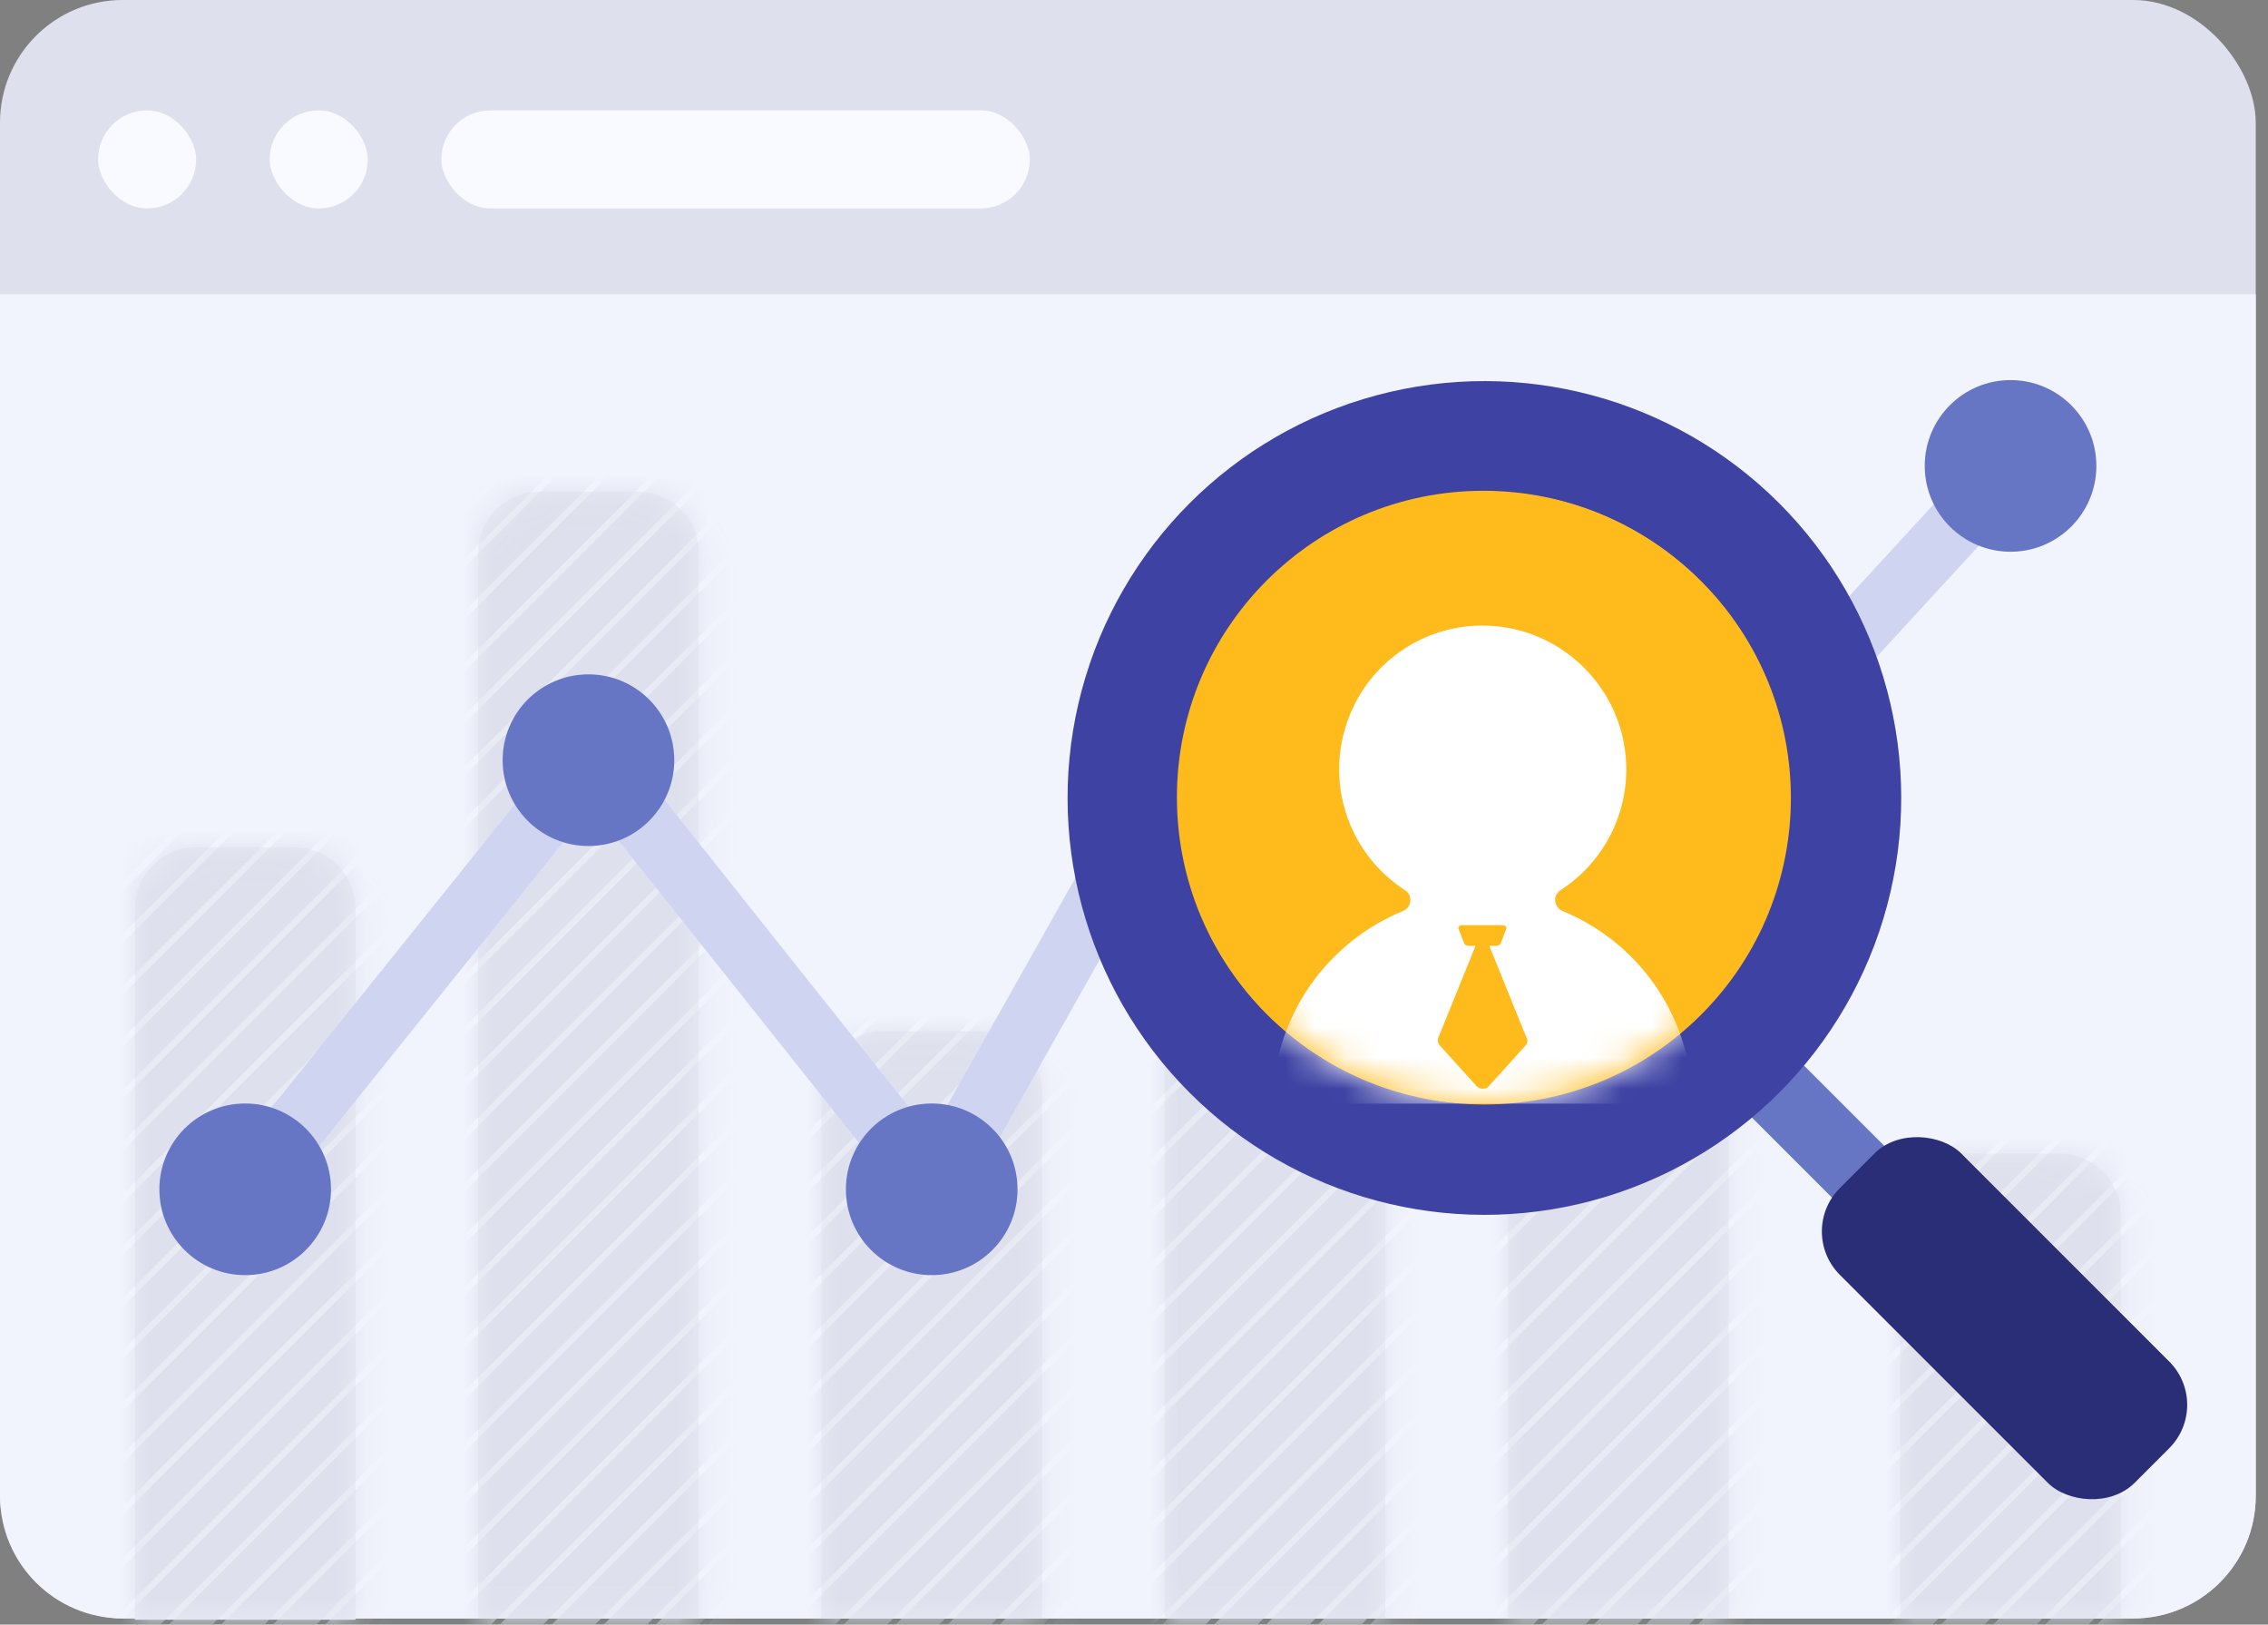 <?xml version="1.0" encoding="UTF-8"?>
<svg width="74px" height="53px" viewBox="0 0 74 53" version="1.1" xmlns="http://www.w3.org/2000/svg" xmlns:xlink="http://www.w3.org/1999/xlink">
    <rect x="0" y="0" width="74" height="53" fill="#808080" stroke="none"/>
    <!-- Generator: Sketch 63.1 (92452) - https://sketch.com -->
    <title>Group 2</title>
    <desc>Created with Sketch.</desc>
    <defs>
        <path d="M2,0.042 L5.2,0.042 C6.305,0.042 7.2,0.938 7.2,2.042 L7.2,25.242 L7.2,25.242 L0,25.242 L0,2.042 C-1.3527075e-16,0.938 0.895,0.042 2,0.042 Z" id="path-1"></path>
        <path d="M2,0.042 L5.2,0.042 C6.305,0.042 7.2,0.938 7.2,2.042 L7.2,19.2 L7.2,19.2 L0,19.2 L0,2.042 C-1.3527075e-16,0.938 0.895,0.042 2,0.042 Z" id="path-3"></path>
        <path d="M2,0.042 L5.2,0.042 C6.305,0.042 7.2,0.938 7.2,2.042 L7.2,26.8 L7.2,26.8 L0,26.8 L0,2.042 C-1.3527075e-16,0.938 0.895,0.042 2,0.042 Z" id="path-5"></path>
        <path d="M2,0.042 L5.2,0.042 C6.305,0.042 7.2,0.938 7.2,2.042 L7.2,32.4 L7.2,32.4 L0,32.4 L0,2.042 C-1.3527075e-16,0.938 0.895,0.042 2,0.042 Z" id="path-7"></path>
        <path d="M2,0.042 L5.2,0.042 C6.305,0.042 7.2,0.938 7.2,2.042 L7.2,15.2 L7.2,15.2 L0,15.2 L0,2.042 C-1.3527075e-16,0.938 0.895,0.042 2,0.042 Z" id="path-9"></path>
        <path d="M2,0.042 L5.2,0.042 C6.305,0.042 7.2,0.938 7.2,2.042 L7.2,36.8 L7.2,36.8 L0,36.8 L0,2.042 C-1.3527075e-16,0.938 0.895,0.042 2,0.042 Z" id="path-11"></path>
        <circle id="path-13" cx="10" cy="10" r="10"></circle>
    </defs>
    <g id="页面-1" stroke="none" stroke-width="1" fill="none" fill-rule="evenodd">
        <g id="团队绩效-质量分析-缺省页" transform="translate(-807, -976)">
            <g id="编组-3" transform="translate(803, 976)">
                <g id="Group-2" transform="translate(4, -0)">
                    <rect id="Rectangle-7-Copy-13" fill="#DEE0ED" x="0" y="0" width="73.6" height="52.8" rx="4"></rect>
                    <path d="M0,9.6 L73.6,9.6 L73.6,48.8 C73.6,51.009 71.809,52.8 69.6,52.8 L4,52.8 C1.791,52.8 2.705415e-16,51.009 0,48.8 L0,9.6 L0,9.6 Z" id="Rectangle-7-Copy-13" fill="#F2F4FD"></path>
                    <g id="Group-8" transform="translate(4.4, 27.6)">
                        <mask id="mask-2" fill="white">
                            <use xlink:href="#path-1"></use>
                        </mask>
                        <use id="Mask" fill="#E8EAF4" xlink:href="#path-1"></use>
                        <g mask="url(#mask-2)" stroke="#DEE0ED" stroke-linecap="square">
                            <g transform="translate(7.509, 10.309) rotate(45) translate(-7.509, -10.309) translate(-11.291, -11.491)">
                                <line x1="0.25" y1="0.2" x2="0.25" y2="43.4" id="Line-5"></line>
                                <line x1="19.45" y1="0.2" x2="19.45" y2="43.4" id="Line-5-Copy-16"></line>
                                <line x1="9.85" y1="0.2" x2="9.85" y2="43.4" id="Line-5-Copy-8"></line>
                                <line x1="29.05" y1="0.2" x2="29.05" y2="43.4" id="Line-5-Copy-17"></line>
                                <line x1="5.05" y1="0.2" x2="5.05" y2="43.4" id="Line-5-Copy-4"></line>
                                <line x1="24.25" y1="0.2" x2="24.25" y2="43.4" id="Line-5-Copy-18"></line>
                                <line x1="14.65" y1="0.2" x2="14.65" y2="43.4" id="Line-5-Copy-9"></line>
                                <line x1="33.85" y1="0.2" x2="33.85" y2="43.4" id="Line-5-Copy-19"></line>
                                <line x1="1.45" y1="0.2" x2="1.45" y2="43.4" id="Line-5-Copy"></line>
                                <line x1="20.65" y1="0.2" x2="20.65" y2="43.4" id="Line-5-Copy-20"></line>
                                <line x1="11.05" y1="0.2" x2="11.05" y2="43.4" id="Line-5-Copy-10"></line>
                                <line x1="30.25" y1="0.2" x2="30.25" y2="43.4" id="Line-5-Copy-21"></line>
                                <line x1="6.25" y1="0.2" x2="6.25" y2="43.4" id="Line-5-Copy-5"></line>
                                <line x1="25.45" y1="0.2" x2="25.45" y2="43.4" id="Line-5-Copy-22"></line>
                                <line x1="15.85" y1="0.2" x2="15.85" y2="43.4" id="Line-5-Copy-11"></line>
                                <line x1="35.05" y1="0.2" x2="35.05" y2="43.4" id="Line-5-Copy-23"></line>
                                <line x1="2.65" y1="0.2" x2="2.65" y2="43.4" id="Line-5-Copy-2"></line>
                                <line x1="21.85" y1="0.2" x2="21.85" y2="43.4" id="Line-5-Copy-24"></line>
                                <line x1="12.25" y1="0.2" x2="12.25" y2="43.4" id="Line-5-Copy-12"></line>
                                <line x1="31.45" y1="0.2" x2="31.45" y2="43.4" id="Line-5-Copy-25"></line>
                                <line x1="7.45" y1="0.2" x2="7.45" y2="43.4" id="Line-5-Copy-6"></line>
                                <line x1="26.65" y1="0.2" x2="26.65" y2="43.4" id="Line-5-Copy-26"></line>
                                <line x1="17.05" y1="0.2" x2="17.05" y2="43.4" id="Line-5-Copy-13"></line>
                                <line x1="36.25" y1="0.2" x2="36.25" y2="43.4" id="Line-5-Copy-27"></line>
                                <line x1="3.85" y1="0.2" x2="3.85" y2="43.4" id="Line-5-Copy-3"></line>
                                <line x1="23.05" y1="0.2" x2="23.05" y2="43.4" id="Line-5-Copy-28"></line>
                                <line x1="13.45" y1="0.2" x2="13.45" y2="43.4" id="Line-5-Copy-14"></line>
                                <line x1="32.65" y1="0.2" x2="32.65" y2="43.4" id="Line-5-Copy-29"></line>
                                <line x1="8.65" y1="0.2" x2="8.65" y2="43.4" id="Line-5-Copy-7"></line>
                                <line x1="27.85" y1="0.2" x2="27.85" y2="43.4" id="Line-5-Copy-30"></line>
                                <line x1="18.25" y1="0.2" x2="18.25" y2="43.4" id="Line-5-Copy-15"></line>
                                <line x1="37.45" y1="0.2" x2="37.45" y2="43.4" id="Line-5-Copy-31"></line>
                            </g>
                        </g>
                    </g>
                    <g id="Group-8-Copy-2" transform="translate(26.8, 33.6)">
                        <mask id="mask-4" fill="white">
                            <use xlink:href="#path-3"></use>
                        </mask>
                        <use id="Mask" fill="#E8EAF4" xlink:href="#path-3"></use>
                        <g id="Group-8" mask="url(#mask-4)" stroke="#DEE0ED" stroke-linecap="square">
                            <g transform="translate(7.509, 10.709) rotate(45) translate(-7.509, -10.709) translate(-11.291, -11.091)">
                                <line x1="0.25" y1="0.2" x2="0.25" y2="43.4" id="Line-5"></line>
                                <line x1="19.45" y1="0.2" x2="19.45" y2="43.4" id="Line-5-Copy-16"></line>
                                <line x1="9.85" y1="0.2" x2="9.85" y2="43.4" id="Line-5-Copy-8"></line>
                                <line x1="29.05" y1="0.2" x2="29.05" y2="43.4" id="Line-5-Copy-17"></line>
                                <line x1="5.05" y1="0.2" x2="5.05" y2="43.4" id="Line-5-Copy-4"></line>
                                <line x1="24.25" y1="0.2" x2="24.25" y2="43.4" id="Line-5-Copy-18"></line>
                                <line x1="14.65" y1="0.2" x2="14.65" y2="43.4" id="Line-5-Copy-9"></line>
                                <line x1="33.85" y1="0.2" x2="33.85" y2="43.4" id="Line-5-Copy-19"></line>
                                <line x1="1.45" y1="0.2" x2="1.45" y2="43.4" id="Line-5-Copy"></line>
                                <line x1="20.65" y1="0.2" x2="20.65" y2="43.4" id="Line-5-Copy-20"></line>
                                <line x1="11.05" y1="0.2" x2="11.05" y2="43.4" id="Line-5-Copy-10"></line>
                                <line x1="30.25" y1="0.2" x2="30.25" y2="43.4" id="Line-5-Copy-21"></line>
                                <line x1="6.25" y1="0.2" x2="6.25" y2="43.4" id="Line-5-Copy-5"></line>
                                <line x1="25.45" y1="0.2" x2="25.45" y2="43.4" id="Line-5-Copy-22"></line>
                                <line x1="15.85" y1="0.2" x2="15.85" y2="43.4" id="Line-5-Copy-11"></line>
                                <line x1="35.05" y1="0.2" x2="35.05" y2="43.4" id="Line-5-Copy-23"></line>
                                <line x1="2.65" y1="0.2" x2="2.65" y2="43.4" id="Line-5-Copy-2"></line>
                                <line x1="21.85" y1="0.2" x2="21.85" y2="43.4" id="Line-5-Copy-24"></line>
                                <line x1="12.25" y1="0.2" x2="12.25" y2="43.4" id="Line-5-Copy-12"></line>
                                <line x1="31.45" y1="0.2" x2="31.45" y2="43.4" id="Line-5-Copy-25"></line>
                                <line x1="7.45" y1="0.2" x2="7.45" y2="43.4" id="Line-5-Copy-6"></line>
                                <line x1="26.65" y1="0.2" x2="26.65" y2="43.4" id="Line-5-Copy-26"></line>
                                <line x1="17.05" y1="0.2" x2="17.05" y2="43.4" id="Line-5-Copy-13"></line>
                                <line x1="36.25" y1="0.2" x2="36.25" y2="43.4" id="Line-5-Copy-27"></line>
                                <line x1="3.85" y1="0.2" x2="3.85" y2="43.4" id="Line-5-Copy-3"></line>
                                <line x1="23.05" y1="0.2" x2="23.05" y2="43.4" id="Line-5-Copy-28"></line>
                                <line x1="13.45" y1="0.2" x2="13.45" y2="43.4" id="Line-5-Copy-14"></line>
                                <line x1="32.65" y1="0.2" x2="32.65" y2="43.4" id="Line-5-Copy-29"></line>
                                <line x1="8.65" y1="0.2" x2="8.65" y2="43.4" id="Line-5-Copy-7"></line>
                                <line x1="27.85" y1="0.2" x2="27.85" y2="43.4" id="Line-5-Copy-30"></line>
                                <line x1="18.25" y1="0.2" x2="18.25" y2="43.4" id="Line-5-Copy-15"></line>
                                <line x1="37.45" y1="0.2" x2="37.45" y2="43.4" id="Line-5-Copy-31"></line>
                            </g>
                        </g>
                    </g>
                    <g id="Group-8-Copy-3" transform="translate(38, 26)">
                        <mask id="mask-6" fill="white">
                            <use xlink:href="#path-5"></use>
                        </mask>
                        <use id="Mask" fill="#E8EAF4" xlink:href="#path-5"></use>
                        <g id="Group-8" mask="url(#mask-6)" stroke="#DEE0ED" stroke-linecap="square">
                            <g transform="translate(7.509, 10.709) rotate(45) translate(-7.509, -10.709) translate(-11.291, -11.091)">
                                <line x1="0.25" y1="0.2" x2="0.25" y2="43.4" id="Line-5"></line>
                                <line x1="19.45" y1="0.2" x2="19.45" y2="43.4" id="Line-5-Copy-16"></line>
                                <line x1="9.85" y1="0.2" x2="9.85" y2="43.4" id="Line-5-Copy-8"></line>
                                <line x1="29.05" y1="0.2" x2="29.05" y2="43.4" id="Line-5-Copy-17"></line>
                                <line x1="5.05" y1="0.2" x2="5.05" y2="43.4" id="Line-5-Copy-4"></line>
                                <line x1="24.25" y1="0.2" x2="24.25" y2="43.4" id="Line-5-Copy-18"></line>
                                <line x1="14.65" y1="0.2" x2="14.65" y2="43.4" id="Line-5-Copy-9"></line>
                                <line x1="33.85" y1="0.2" x2="33.85" y2="43.4" id="Line-5-Copy-19"></line>
                                <line x1="1.45" y1="0.2" x2="1.45" y2="43.4" id="Line-5-Copy"></line>
                                <line x1="20.65" y1="0.2" x2="20.65" y2="43.4" id="Line-5-Copy-20"></line>
                                <line x1="11.05" y1="0.2" x2="11.05" y2="43.4" id="Line-5-Copy-10"></line>
                                <line x1="30.25" y1="0.2" x2="30.25" y2="43.4" id="Line-5-Copy-21"></line>
                                <line x1="6.25" y1="0.2" x2="6.25" y2="43.4" id="Line-5-Copy-5"></line>
                                <line x1="25.45" y1="0.2" x2="25.45" y2="43.4" id="Line-5-Copy-22"></line>
                                <line x1="15.85" y1="0.2" x2="15.85" y2="43.4" id="Line-5-Copy-11"></line>
                                <line x1="35.05" y1="0.2" x2="35.05" y2="43.4" id="Line-5-Copy-23"></line>
                                <line x1="2.65" y1="0.2" x2="2.65" y2="43.4" id="Line-5-Copy-2"></line>
                                <line x1="21.85" y1="0.2" x2="21.85" y2="43.4" id="Line-5-Copy-24"></line>
                                <line x1="12.25" y1="0.2" x2="12.25" y2="43.4" id="Line-5-Copy-12"></line>
                                <line x1="31.45" y1="0.2" x2="31.45" y2="43.4" id="Line-5-Copy-25"></line>
                                <line x1="7.45" y1="0.2" x2="7.45" y2="43.4" id="Line-5-Copy-6"></line>
                                <line x1="26.65" y1="0.2" x2="26.65" y2="43.4" id="Line-5-Copy-26"></line>
                                <line x1="17.05" y1="0.2" x2="17.05" y2="43.4" id="Line-5-Copy-13"></line>
                                <line x1="36.25" y1="0.2" x2="36.25" y2="43.4" id="Line-5-Copy-27"></line>
                                <line x1="3.85" y1="0.2" x2="3.85" y2="43.4" id="Line-5-Copy-3"></line>
                                <line x1="23.05" y1="0.2" x2="23.05" y2="43.4" id="Line-5-Copy-28"></line>
                                <line x1="13.45" y1="0.2" x2="13.45" y2="43.4" id="Line-5-Copy-14"></line>
                                <line x1="32.65" y1="0.2" x2="32.65" y2="43.4" id="Line-5-Copy-29"></line>
                                <line x1="8.65" y1="0.2" x2="8.65" y2="43.4" id="Line-5-Copy-7"></line>
                                <line x1="27.85" y1="0.2" x2="27.85" y2="43.4" id="Line-5-Copy-30"></line>
                                <line x1="18.25" y1="0.2" x2="18.25" y2="43.4" id="Line-5-Copy-15"></line>
                                <line x1="37.45" y1="0.2" x2="37.45" y2="43.4" id="Line-5-Copy-31"></line>
                            </g>
                        </g>
                    </g>
                    <g id="Group-8-Copy-4" transform="translate(49.2, 20.4)">
                        <mask id="mask-8" fill="white">
                            <use xlink:href="#path-7"></use>
                        </mask>
                        <use id="Mask" fill="#E8EAF4" xlink:href="#path-7"></use>
                        <g id="Group-8" mask="url(#mask-8)" stroke="#DEE0ED" stroke-linecap="square">
                            <g transform="translate(7.509, 10.709) rotate(45) translate(-7.509, -10.709) translate(-11.291, -11.091)">
                                <line x1="0.25" y1="0.2" x2="0.25" y2="43.4" id="Line-5"></line>
                                <line x1="19.45" y1="0.2" x2="19.45" y2="43.4" id="Line-5-Copy-16"></line>
                                <line x1="9.85" y1="0.2" x2="9.85" y2="43.4" id="Line-5-Copy-8"></line>
                                <line x1="29.05" y1="0.2" x2="29.05" y2="43.4" id="Line-5-Copy-17"></line>
                                <line x1="5.05" y1="0.2" x2="5.05" y2="43.4" id="Line-5-Copy-4"></line>
                                <line x1="24.25" y1="0.2" x2="24.25" y2="43.4" id="Line-5-Copy-18"></line>
                                <line x1="14.65" y1="0.2" x2="14.65" y2="43.4" id="Line-5-Copy-9"></line>
                                <line x1="33.85" y1="0.2" x2="33.85" y2="43.4" id="Line-5-Copy-19"></line>
                                <line x1="1.45" y1="0.2" x2="1.45" y2="43.4" id="Line-5-Copy"></line>
                                <line x1="20.65" y1="0.2" x2="20.65" y2="43.4" id="Line-5-Copy-20"></line>
                                <line x1="11.05" y1="0.2" x2="11.05" y2="43.4" id="Line-5-Copy-10"></line>
                                <line x1="30.25" y1="0.2" x2="30.25" y2="43.4" id="Line-5-Copy-21"></line>
                                <line x1="6.25" y1="0.2" x2="6.25" y2="43.4" id="Line-5-Copy-5"></line>
                                <line x1="25.45" y1="0.2" x2="25.45" y2="43.4" id="Line-5-Copy-22"></line>
                                <line x1="15.85" y1="0.2" x2="15.85" y2="43.4" id="Line-5-Copy-11"></line>
                                <line x1="35.05" y1="0.2" x2="35.05" y2="43.4" id="Line-5-Copy-23"></line>
                                <line x1="2.65" y1="0.2" x2="2.65" y2="43.4" id="Line-5-Copy-2"></line>
                                <line x1="21.85" y1="0.2" x2="21.85" y2="43.4" id="Line-5-Copy-24"></line>
                                <line x1="12.25" y1="0.2" x2="12.25" y2="43.4" id="Line-5-Copy-12"></line>
                                <line x1="31.45" y1="0.2" x2="31.45" y2="43.4" id="Line-5-Copy-25"></line>
                                <line x1="7.45" y1="0.2" x2="7.45" y2="43.4" id="Line-5-Copy-6"></line>
                                <line x1="26.65" y1="0.2" x2="26.65" y2="43.4" id="Line-5-Copy-26"></line>
                                <line x1="17.05" y1="0.2" x2="17.05" y2="43.4" id="Line-5-Copy-13"></line>
                                <line x1="36.25" y1="0.2" x2="36.25" y2="43.4" id="Line-5-Copy-27"></line>
                                <line x1="3.85" y1="0.2" x2="3.85" y2="43.4" id="Line-5-Copy-3"></line>
                                <line x1="23.05" y1="0.2" x2="23.05" y2="43.4" id="Line-5-Copy-28"></line>
                                <line x1="13.45" y1="0.2" x2="13.45" y2="43.4" id="Line-5-Copy-14"></line>
                                <line x1="32.65" y1="0.2" x2="32.65" y2="43.4" id="Line-5-Copy-29"></line>
                                <line x1="8.65" y1="0.2" x2="8.65" y2="43.4" id="Line-5-Copy-7"></line>
                                <line x1="27.85" y1="0.2" x2="27.85" y2="43.4" id="Line-5-Copy-30"></line>
                                <line x1="18.25" y1="0.2" x2="18.25" y2="43.4" id="Line-5-Copy-15"></line>
                                <line x1="37.45" y1="0.2" x2="37.45" y2="43.4" id="Line-5-Copy-31"></line>
                            </g>
                        </g>
                    </g>
                    <g id="Group-8-Copy-5" transform="translate(62, 37.6)">
                        <mask id="mask-10" fill="white">
                            <use xlink:href="#path-9"></use>
                        </mask>
                        <use id="Mask" fill="#E8EAF4" xlink:href="#path-9"></use>
                        <g id="Group-8" mask="url(#mask-10)" stroke="#DEE0ED" stroke-linecap="square">
                            <g transform="translate(7.509, 10.709) rotate(45) translate(-7.509, -10.709) translate(-11.291, -11.091)">
                                <line x1="0.25" y1="0.2" x2="0.25" y2="43.4" id="Line-5"></line>
                                <line x1="19.45" y1="0.2" x2="19.45" y2="43.4" id="Line-5-Copy-16"></line>
                                <line x1="9.85" y1="0.2" x2="9.85" y2="43.4" id="Line-5-Copy-8"></line>
                                <line x1="29.05" y1="0.2" x2="29.05" y2="43.4" id="Line-5-Copy-17"></line>
                                <line x1="5.05" y1="0.2" x2="5.05" y2="43.4" id="Line-5-Copy-4"></line>
                                <line x1="24.25" y1="0.2" x2="24.25" y2="43.4" id="Line-5-Copy-18"></line>
                                <line x1="14.65" y1="0.2" x2="14.65" y2="43.4" id="Line-5-Copy-9"></line>
                                <line x1="33.85" y1="0.2" x2="33.85" y2="43.4" id="Line-5-Copy-19"></line>
                                <line x1="1.45" y1="0.2" x2="1.45" y2="43.4" id="Line-5-Copy"></line>
                                <line x1="20.65" y1="0.2" x2="20.65" y2="43.4" id="Line-5-Copy-20"></line>
                                <line x1="11.05" y1="0.2" x2="11.05" y2="43.4" id="Line-5-Copy-10"></line>
                                <line x1="30.25" y1="0.2" x2="30.25" y2="43.4" id="Line-5-Copy-21"></line>
                                <line x1="6.25" y1="0.2" x2="6.25" y2="43.4" id="Line-5-Copy-5"></line>
                                <line x1="25.45" y1="0.2" x2="25.45" y2="43.4" id="Line-5-Copy-22"></line>
                                <line x1="15.85" y1="0.2" x2="15.85" y2="43.4" id="Line-5-Copy-11"></line>
                                <line x1="35.05" y1="0.2" x2="35.05" y2="43.4" id="Line-5-Copy-23"></line>
                                <line x1="2.65" y1="0.2" x2="2.65" y2="43.4" id="Line-5-Copy-2"></line>
                                <line x1="21.85" y1="0.2" x2="21.85" y2="43.4" id="Line-5-Copy-24"></line>
                                <line x1="12.25" y1="0.2" x2="12.25" y2="43.4" id="Line-5-Copy-12"></line>
                                <line x1="31.45" y1="0.2" x2="31.45" y2="43.4" id="Line-5-Copy-25"></line>
                                <line x1="7.45" y1="0.2" x2="7.45" y2="43.4" id="Line-5-Copy-6"></line>
                                <line x1="26.65" y1="0.2" x2="26.65" y2="43.4" id="Line-5-Copy-26"></line>
                                <line x1="17.05" y1="0.2" x2="17.05" y2="43.4" id="Line-5-Copy-13"></line>
                                <line x1="36.25" y1="0.2" x2="36.25" y2="43.4" id="Line-5-Copy-27"></line>
                                <line x1="3.85" y1="0.2" x2="3.85" y2="43.4" id="Line-5-Copy-3"></line>
                                <line x1="23.05" y1="0.2" x2="23.05" y2="43.4" id="Line-5-Copy-28"></line>
                                <line x1="13.45" y1="0.2" x2="13.45" y2="43.4" id="Line-5-Copy-14"></line>
                                <line x1="32.65" y1="0.2" x2="32.65" y2="43.4" id="Line-5-Copy-29"></line>
                                <line x1="8.65" y1="0.2" x2="8.65" y2="43.4" id="Line-5-Copy-7"></line>
                                <line x1="27.85" y1="0.2" x2="27.85" y2="43.4" id="Line-5-Copy-30"></line>
                                <line x1="18.25" y1="0.2" x2="18.25" y2="43.4" id="Line-5-Copy-15"></line>
                                <line x1="37.45" y1="0.2" x2="37.45" y2="43.4" id="Line-5-Copy-31"></line>
                            </g>
                        </g>
                    </g>
                    <g id="Group-8-Copy" transform="translate(15.6, 16)">
                        <mask id="mask-12" fill="white">
                            <use xlink:href="#path-11"></use>
                        </mask>
                        <use id="Mask" fill="#E8EAF4" xlink:href="#path-11"></use>
                        <g id="Group-8" mask="url(#mask-12)" stroke="#DEE0ED" stroke-linecap="square">
                            <g transform="translate(3.509, 18.709) rotate(45) translate(-3.509, -18.709) translate(-15.291, -3.091)">
                                <line x1="0.25" y1="0.2" x2="0.25" y2="43.4" id="Line-5"></line>
                                <line x1="19.45" y1="0.2" x2="19.45" y2="43.4" id="Line-5-Copy-16"></line>
                                <line x1="9.85" y1="0.2" x2="9.85" y2="43.4" id="Line-5-Copy-8"></line>
                                <line x1="29.05" y1="0.2" x2="29.05" y2="43.4" id="Line-5-Copy-17"></line>
                                <line x1="5.05" y1="0.2" x2="5.05" y2="43.4" id="Line-5-Copy-4"></line>
                                <line x1="24.25" y1="0.2" x2="24.25" y2="43.4" id="Line-5-Copy-18"></line>
                                <line x1="14.65" y1="0.2" x2="14.65" y2="43.4" id="Line-5-Copy-9"></line>
                                <line x1="33.85" y1="0.2" x2="33.85" y2="43.4" id="Line-5-Copy-19"></line>
                                <line x1="1.45" y1="0.2" x2="1.45" y2="43.4" id="Line-5-Copy"></line>
                                <line x1="20.65" y1="0.2" x2="20.65" y2="43.4" id="Line-5-Copy-20"></line>
                                <line x1="11.05" y1="0.2" x2="11.05" y2="43.4" id="Line-5-Copy-10"></line>
                                <line x1="30.25" y1="0.2" x2="30.25" y2="43.4" id="Line-5-Copy-21"></line>
                                <line x1="6.25" y1="0.2" x2="6.25" y2="43.4" id="Line-5-Copy-5"></line>
                                <line x1="25.45" y1="0.2" x2="25.45" y2="43.4" id="Line-5-Copy-22"></line>
                                <line x1="15.85" y1="0.2" x2="15.85" y2="43.4" id="Line-5-Copy-11"></line>
                                <line x1="35.05" y1="0.2" x2="35.05" y2="43.4" id="Line-5-Copy-23"></line>
                                <line x1="2.65" y1="0.2" x2="2.65" y2="43.4" id="Line-5-Copy-2"></line>
                                <line x1="21.85" y1="0.2" x2="21.85" y2="43.4" id="Line-5-Copy-24"></line>
                                <line x1="12.25" y1="0.2" x2="12.25" y2="43.4" id="Line-5-Copy-12"></line>
                                <line x1="31.45" y1="0.2" x2="31.45" y2="43.4" id="Line-5-Copy-25"></line>
                                <line x1="7.45" y1="0.2" x2="7.45" y2="43.4" id="Line-5-Copy-6"></line>
                                <line x1="26.65" y1="0.2" x2="26.65" y2="43.4" id="Line-5-Copy-26"></line>
                                <line x1="17.05" y1="0.2" x2="17.05" y2="43.4" id="Line-5-Copy-13"></line>
                                <line x1="36.25" y1="0.2" x2="36.25" y2="43.4" id="Line-5-Copy-27"></line>
                                <line x1="3.85" y1="0.2" x2="3.85" y2="43.4" id="Line-5-Copy-3"></line>
                                <line x1="23.05" y1="0.2" x2="23.05" y2="43.4" id="Line-5-Copy-28"></line>
                                <line x1="13.45" y1="0.2" x2="13.45" y2="43.4" id="Line-5-Copy-14"></line>
                                <line x1="32.65" y1="0.2" x2="32.65" y2="43.4" id="Line-5-Copy-29"></line>
                                <line x1="8.65" y1="0.2" x2="8.65" y2="43.4" id="Line-5-Copy-7"></line>
                                <line x1="27.85" y1="0.2" x2="27.85" y2="43.4" id="Line-5-Copy-30"></line>
                                <line x1="18.25" y1="0.2" x2="18.25" y2="43.4" id="Line-5-Copy-15"></line>
                                <line x1="37.45" y1="0.2" x2="37.45" y2="43.4" id="Line-5-Copy-31"></line>
                            </g>
                        </g>
                    </g>
                    <polyline id="Path-5" stroke="#CFD5F1" stroke-width="2" points="8 38.8 19.308 24.718 30.512 38.8 41.619 19.084 52.969 28.942 65.6 15.2"></polyline>
                    <circle id="Oval-10" fill="#6776C4" cx="8" cy="38.8" r="2.8"></circle>
                    <circle id="Oval-10-Copy-2" fill="#6776C4" cx="19.2" cy="24.8" r="2.8"></circle>
                    <circle id="Oval-10-Copy-3" fill="#6776C4" cx="30.4" cy="38.8" r="2.8"></circle>
                    <circle id="Oval-10-Copy-4" fill="#6776C4" cx="41.6" cy="19.2" r="2.8"></circle>
                    <circle id="Oval-10-Copy-5" fill="#6776C4" cx="52.8" cy="28.8" r="2.8"></circle>
                    <circle id="Oval-10-Copy-6" fill="#6776C4" cx="65.6" cy="15.2" r="2.8"></circle>
                    <rect id="Rectangle-21-Copy-14" fill="#F9FAFF" x="3.2" y="3.6" width="3.2" height="3.2" rx="1.6"></rect>
                    <rect id="Rectangle-21-Copy-19" fill="#F9FAFF" x="8.8" y="3.6" width="3.2" height="3.2" rx="1.6"></rect>
                    <rect id="Rectangle-21-Copy-18" fill="#F9FAFF" x="14.4" y="3.6" width="19.2" height="3.2" rx="1.6"></rect>
                    <g id="Group-9-Copy" transform="translate(29.2, 6.8)">
                        <g id="Group-7" transform="translate(25.314, 25.314) rotate(-45) translate(-25.314, -25.314) translate(11.714, 3.114)">
                            <rect id="Rectangle-25" fill="#6776C4" x="12.4" y="26.4" width="2.4" height="4.8"></rect>
                            <rect id="Rectangle-25-Copy" fill="#2A2E76" x="10.8" y="30.8" width="5.6" height="13.6" rx="2"></rect>
                            <circle id="Oval-11" fill="#3D42A3" cx="13.6" cy="13.6" r="13.6"></circle>
                            <circle id="Oval-11" fill="#FFBA1C" cx="13.6" cy="13.6" r="10"></circle>
                        </g>
                        <g id="189" transform="translate(9.2, 9.211)">
                            <mask id="mask-14" fill="white">
                                <use xlink:href="#path-13"></use>
                            </mask>
                            <use id="Mask" fill="#FFBA1C" xlink:href="#path-13"></use>
                            <g id="编组" mask="url(#mask-14)" fill="#FFFFFF" fill-rule="nonzero">
                                <g transform="translate(3.2, 4.389)" id="形状">
                                    <path d="M9.387,9.323 C9.25,9.264 9.162,9.137 9.142,9 C9.123,8.864 9.201,8.717 9.318,8.639 C10.714,7.739 11.529,6.166 11.458,4.506 C11.36,2.073 9.387,0.11 6.964,0.012 C4.851,-0.076 2.944,1.267 2.313,3.285 C1.678,5.298 2.46,7.486 4.238,8.639 C4.365,8.717 4.433,8.854 4.414,9 C4.403,9.147 4.307,9.273 4.169,9.323 C2,10.222 0.437,12.156 0.027,14.462 C-0.022,14.745 0.056,15.038 0.242,15.263 C0.427,15.488 0.701,15.615 0.994,15.605 L12.552,15.605 C12.845,15.605 13.119,15.478 13.304,15.263 C13.49,15.038 13.568,14.755 13.519,14.462 C13.113,12.154 11.554,10.215 9.387,9.323 L9.387,9.323 Z M8.175,13.71 L6.964,15.048 C6.925,15.097 6.856,15.117 6.778,15.117 C6.7,15.117 6.641,15.087 6.592,15.048 L5.381,13.71 C5.313,13.639 5.294,13.536 5.332,13.446 L6.544,10.456 L6.319,10.456 C6.25,10.456 6.192,10.427 6.172,10.378 L5.996,9.919 C5.977,9.889 5.987,9.85 6.006,9.821 C6.035,9.794 6.074,9.78 6.114,9.782 L7.423,9.782 C7.472,9.782 7.511,9.802 7.53,9.821 C7.56,9.85 7.56,9.88 7.54,9.919 L7.364,10.378 C7.345,10.427 7.276,10.456 7.218,10.456 L6.993,10.456 L8.204,13.446 C8.263,13.534 8.244,13.631 8.175,13.71 L8.175,13.71 Z"></path>
                                </g>
                            </g>
                        </g>
                    </g>
                </g>
            </g>
        </g>
    </g>
</svg>